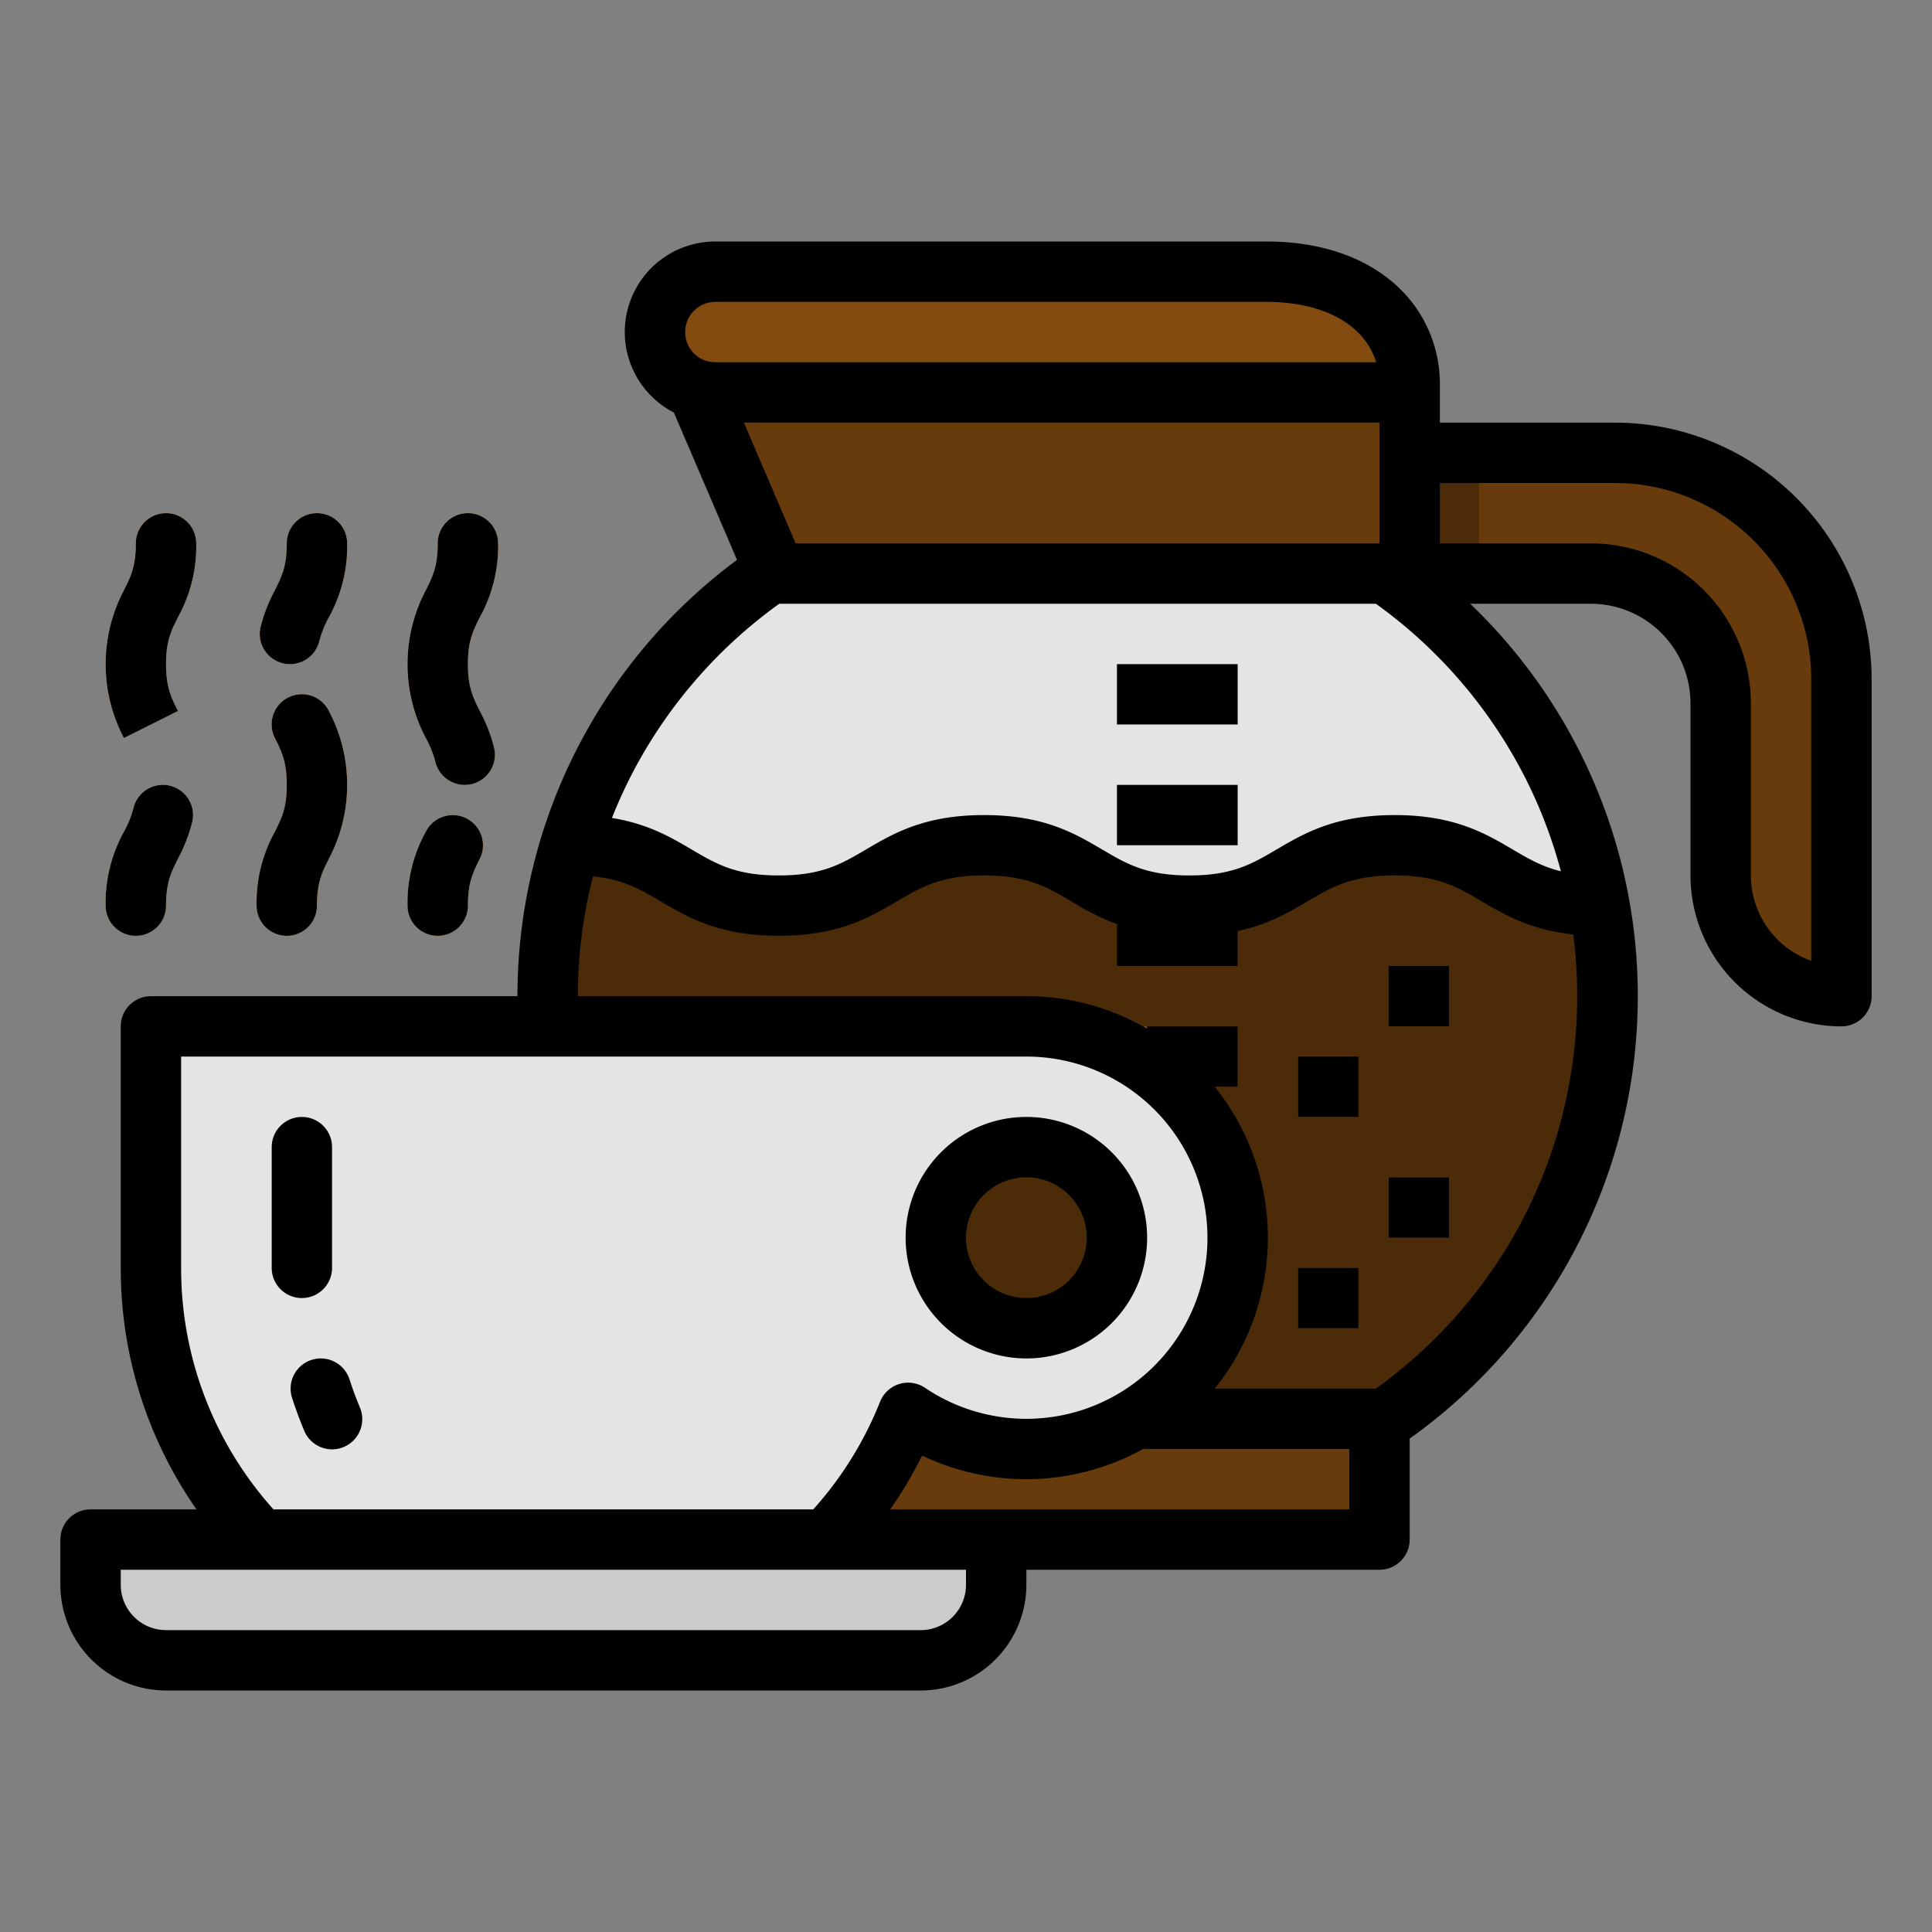 <svg height="512" viewBox="0 0 512 512" width="512" xmlns="http://www.w3.org/2000/svg"><rect x="0" y="0" width="512" height="512" fill="#808080" stroke="none"/><g id="filled_outline" data-name="filled outline"><path d="m411.344 202.521a136 136 0 0 0 -121.311-74.521h-8.911a136 136 0 0 0 -121.311 74.521 136 136 0 0 0 0 122.958 135.856 135.856 0 0 0 44.196 50.521h163.141a135.838 135.838 0 0 0 44.2-50.521 136 136 0 0 0 -.004-122.958z" fill="#e4e4e2"/><path d="m426.03 264a135.933 135.933 0 0 1 -58.88 112h-163.14a135.938 135.938 0 0 1 -52.91-151.87l.9-.13c27.2 0 27.2 16 54.4 16s27.2-16 54.39-16 27.2 16 54.4 16 27.2-16 54.41-16c27.17 0 27.2 15.96 54.3 16a136.229 136.229 0 0 1 2.13 24z" fill="#e4e4e2"/><path d="m426.03 264a135.933 135.933 0 0 1 -58.88 112h-163.14a135.938 135.938 0 0 1 -52.91-151.87l.9-.13c27.2 0 27.2 16 54.4 16s27.2-16 54.39-16 27.2 16 54.4 16 27.2-16 54.41-16c27.17 0 27.2 15.96 54.3 16a136.229 136.229 0 0 1 2.13 24z" fill="#4c2b09"/><path d="m296 176h32v16h-32z" fill="#fbfbf9"/><path d="m296 208h32v16h-32z" fill="#fbfbf9"/><path d="m296 240h32v16h-32z" fill="#834b10"/><path d="m296 272h32v16h-32z" fill="#834b10"/><path d="m373.578 120h54.422a60 60 0 0 1 60 60v84a32 32 0 0 1 -32-32v-45.578a34.423 34.423 0 0 0 -15.328-28.641 34.428 34.428 0 0 0 -19.094-5.781h-48z" fill="#683b0d"/><path d="m205.578 376h162.422v32h-162.422z" fill="#683b0d"/><path d="m344 336h16v16h-16z" fill="#744630"/><path d="m368 312h16v16h-16z" fill="#744630"/><path d="m344 280h16v16h-16z" fill="#744630"/><path d="m368 256h16v16h-16z" fill="#744630"/><path d="m272 272h-232v64a104 104 0 0 0 104 104 104.032 104.032 0 0 0 96.669-65.579 56 56 0 1 0 31.331-102.421zm0 80a24 24 0 1 1 24-24 24 24 0 0 1 -24 24z" fill="#e4e4e2"/><path d="m87.974 384a8 8 0 0 1 -7.387-4.924c-1.177-2.822-2.248-5.722-3.184-8.619a8 8 0 0 1 15.225-4.918c.8 2.48 1.719 4.963 2.726 7.381a8 8 0 0 1 -7.38 11.08zm-7.974-40a8 8 0 0 1 -8-8v-32a8 8 0 0 1 16 0v32a8 8 0 0 1 -8 8z" fill="#fbfbf9"/><path d="m24 408h240a0 0 0 0 1 0 0v12a20 20 0 0 1 -20 20h-200a20 20 0 0 1 -20-20v-12a0 0 0 0 1 0 0z" fill="#cbcbcb"/><g fill="#f7ba61"><path d="m76 248a8 8 0 0 1 -8-8 38.878 38.878 0 0 1 4.845-19.579c1.832-3.664 3.155-6.311 3.155-12.421s-1.323-8.759-3.155-12.423a8 8 0 1 1 14.311-7.155 41.982 41.982 0 0 1 0 39.156c-1.833 3.663-3.156 6.31-3.156 12.422a8 8 0 0 1 -8 8z"/><path d="m76.854 176a8.008 8.008 0 0 1 -7.791-9.853 42.376 42.376 0 0 1 3.782-9.729c1.832-3.661 3.155-6.308 3.155-12.418a8 8 0 0 1 16 0 38.864 38.864 0 0 1 -4.845 19.576 27.577 27.577 0 0 0 -2.525 6.275 8 8 0 0 1 -7.776 6.149z"/><path d="m116 248a8 8 0 0 1 -8-8 38.878 38.878 0 0 1 4.844-19.578 8 8 0 0 1 14.311 7.155c-1.832 3.664-3.155 6.311-3.155 12.423a8 8 0 0 1 -8 8z"/><path d="m123.146 208a8 8 0 0 1 -7.776-6.151 27.559 27.559 0 0 0 -2.525-6.275 41.979 41.979 0 0 1 0-39.156c1.832-3.661 3.155-6.308 3.155-12.418a8 8 0 0 1 16 0 38.872 38.872 0 0 1 -4.845 19.577c-1.832 3.663-3.155 6.31-3.155 12.423s1.323 8.759 3.155 12.423a42.376 42.376 0 0 1 3.782 9.729 8.008 8.008 0 0 1 -7.791 9.848z"/><path d="m36 248a8 8 0 0 1 -8-8 38.866 38.866 0 0 1 4.845-19.578 27.6 27.6 0 0 0 2.524-6.273 8 8 0 0 1 15.567 3.7 42.359 42.359 0 0 1 -3.781 9.727c-1.832 3.665-3.155 6.313-3.155 12.424a8 8 0 0 1 -8 8z"/><path d="m32.845 195.577a41.981 41.981 0 0 1 0-39.157c1.832-3.663 3.155-6.31 3.155-12.42a8 8 0 0 1 16 0 38.872 38.872 0 0 1 -4.845 19.577c-1.832 3.663-3.155 6.31-3.155 12.423s1.323 8.758 3.154 12.421z"/></g><path d="m368 120h24v32h-24z" fill="#4c2b09"/><path d="m373.578 152h-168l-24-56 192 8z" fill="#683b0d"/><path d="m373.578 104h-184a16 16 0 0 1 -16-16 16 16 0 0 1 16-16h146c24.568 0 38 13.431 38 30z" fill="#834b10"/><path d="m296 176h32v16h-32z"/><path d="m296 208h32v16h-32z"/><path d="m428 112h-46.422v-10a35.192 35.192 0 0 0 -12.625-27.325c-8.27-6.984-19.81-10.675-33.375-10.675h-146a23.993 23.993 0 0 0 -11 45.322l16.738 39.054a143.856 143.856 0 0 0 -58.18 115.624h-97.136a8 8 0 0 0 -8 8v64a111.419 111.419 0 0 0 20.073 64h-28.073a8 8 0 0 0 -8 8v12a28.032 28.032 0 0 0 28 28h200a28.032 28.032 0 0 0 28-28v-4h93.578a8 8 0 0 0 8-8v-26.759a143.925 143.925 0 0 0 16.034-221.241h31.966a26.423 26.423 0 0 1 26.422 26.422v45.578a40.045 40.045 0 0 0 40 40 8 8 0 0 0 8-8v-84a68.077 68.077 0 0 0 -68-68zm-238.422-16a8 8 0 1 1 0-16h146c15.327 0 26.093 6.108 29.129 16zm176 16v32h-154.724l-13.715-32zm-317.578 224v-56h224a48 48 0 1 1 -26.85 87.794 8 8 0 0 0 -11.915 3.67 95.485 95.485 0 0 1 -17.713 28.536h-143.048a95.493 95.493 0 0 1 -24.474-64zm208 84a12.013 12.013 0 0 1 -12 12h-200a12.013 12.013 0 0 1 -12-12v-4h224zm101.578-20h-121.655a111.067 111.067 0 0 0 8.45-14.254 63.971 63.971 0 0 0 58.675-1.808 8.068 8.068 0 0 0 .952.062h53.578zm46.63-78.137a128.356 128.356 0 0 1 -39.589 46.137h-42.712a63.812 63.812 0 0 0 0-80h6.093v-16h-24v.61a63.586 63.586 0 0 0 -32-8.61h-118.865a128.152 128.152 0 0 1 4.011-31.756c8 .786 12.523 3.432 18 6.652 7.254 4.267 15.477 9.1 31.254 9.1s24-4.837 31.256-9.1c6.549-3.853 11.722-6.9 23.143-6.9s16.593 3.043 23.142 6.9a70.154 70.154 0 0 0 12.059 6.014v11.09h32v-9.259c8.028-1.717 13.468-4.915 18.449-7.845 6.55-3.853 11.724-6.9 23.147-6.9s16.6 3.043 23.146 6.9c6.081 3.577 12.861 7.542 24.182 8.736a128.319 128.319 0 0 1 -12.716 74.231zm0-115.725a127.159 127.159 0 0 1 9.444 24.757c-5.016-1.22-8.632-3.34-12.8-5.791-7.255-4.267-15.479-9.1-31.258-9.1s-24 4.837-31.258 9.1c-6.55 3.853-11.724 6.9-23.147 6.9s-16.592-3.043-23.141-6.9c-7.255-4.267-15.478-9.1-31.255-9.1s-24 4.837-31.256 9.1c-6.549 3.853-11.722 6.9-23.143 6.9s-16.592-3.043-23.141-6.9c-5.507-3.239-11.581-6.8-21.086-8.332q2.148-5.411 4.778-10.635a128.319 128.319 0 0 1 39.568-46.137h158.113a128.384 128.384 0 0 1 39.582 46.138zm75.792 48.491a24.042 24.042 0 0 1 -16-22.629v-45.578a42.423 42.423 0 0 0 -42.422-42.422h-40v-16h46.422a52.059 52.059 0 0 1 52 52z"/><path d="m344 336h16v16h-16z"/><path d="m368 312h16v16h-16z"/><path d="m344 280h16v16h-16z"/><path d="m368 256h16v16h-16z"/><path d="m272 360a32 32 0 1 0 -32-32 32.036 32.036 0 0 0 32 32zm0-48a16 16 0 1 1 -16 16 16.019 16.019 0 0 1 16-16z"/><path d="m80 344a8 8 0 0 0 8-8v-32a8 8 0 0 0 -16 0v32a8 8 0 0 0 8 8z"/><path d="m82.556 360.388a8 8 0 0 0 -5.156 10.071c.936 2.9 2.007 5.8 3.184 8.619a8 8 0 1 0 14.767-6.156c-1.007-2.418-1.924-4.9-2.726-7.381a8 8 0 0 0 -10.069-5.153z"/><path d="m76 248a8 8 0 0 0 8-8c0-6.112 1.323-8.759 3.155-12.423a41.982 41.982 0 0 0 0-39.156 8 8 0 1 0 -14.311 7.155c1.833 3.664 3.156 6.311 3.156 12.424s-1.323 8.758-3.155 12.422a38.878 38.878 0 0 0 -4.845 19.578 8 8 0 0 0 8 8z"/><path d="m75 175.783a7.991 7.991 0 0 0 9.634-5.932 27.577 27.577 0 0 1 2.525-6.275 38.864 38.864 0 0 0 4.841-19.576 8 8 0 0 0 -16 0c0 6.11-1.323 8.757-3.155 12.42a42.376 42.376 0 0 0 -3.782 9.729 8 8 0 0 0 5.937 9.634z"/><path d="m116 248a8 8 0 0 0 8-8c0-6.112 1.323-8.759 3.155-12.423a8 8 0 0 0 -14.311-7.155 38.878 38.878 0 0 0 -4.844 19.578 8 8 0 0 0 8 8z"/><path d="m115.37 201.851a8 8 0 0 0 15.567-3.7 42.376 42.376 0 0 0 -3.782-9.729c-1.832-3.666-3.155-6.313-3.155-12.422s1.323-8.757 3.155-12.42a38.872 38.872 0 0 0 4.845-19.58 8 8 0 0 0 -16 0c0 6.11-1.323 8.757-3.155 12.42a41.979 41.979 0 0 0 0 39.156 27.559 27.559 0 0 1 2.525 6.275z"/><path d="m36 248a8 8 0 0 0 8-8c0-6.111 1.323-8.759 3.155-12.422a42.359 42.359 0 0 0 3.781-9.727 8 8 0 0 0 -15.567-3.7 27.6 27.6 0 0 1 -2.524 6.273 38.866 38.866 0 0 0 -4.845 19.576 8 8 0 0 0 8 8z"/><path d="m47.154 188.418c-1.831-3.663-3.154-6.31-3.154-12.418s1.323-8.757 3.155-12.42a38.872 38.872 0 0 0 4.845-19.58 8 8 0 0 0 -16 0c0 6.11-1.323 8.757-3.155 12.42a41.981 41.981 0 0 0 0 39.157z"/></g></svg>